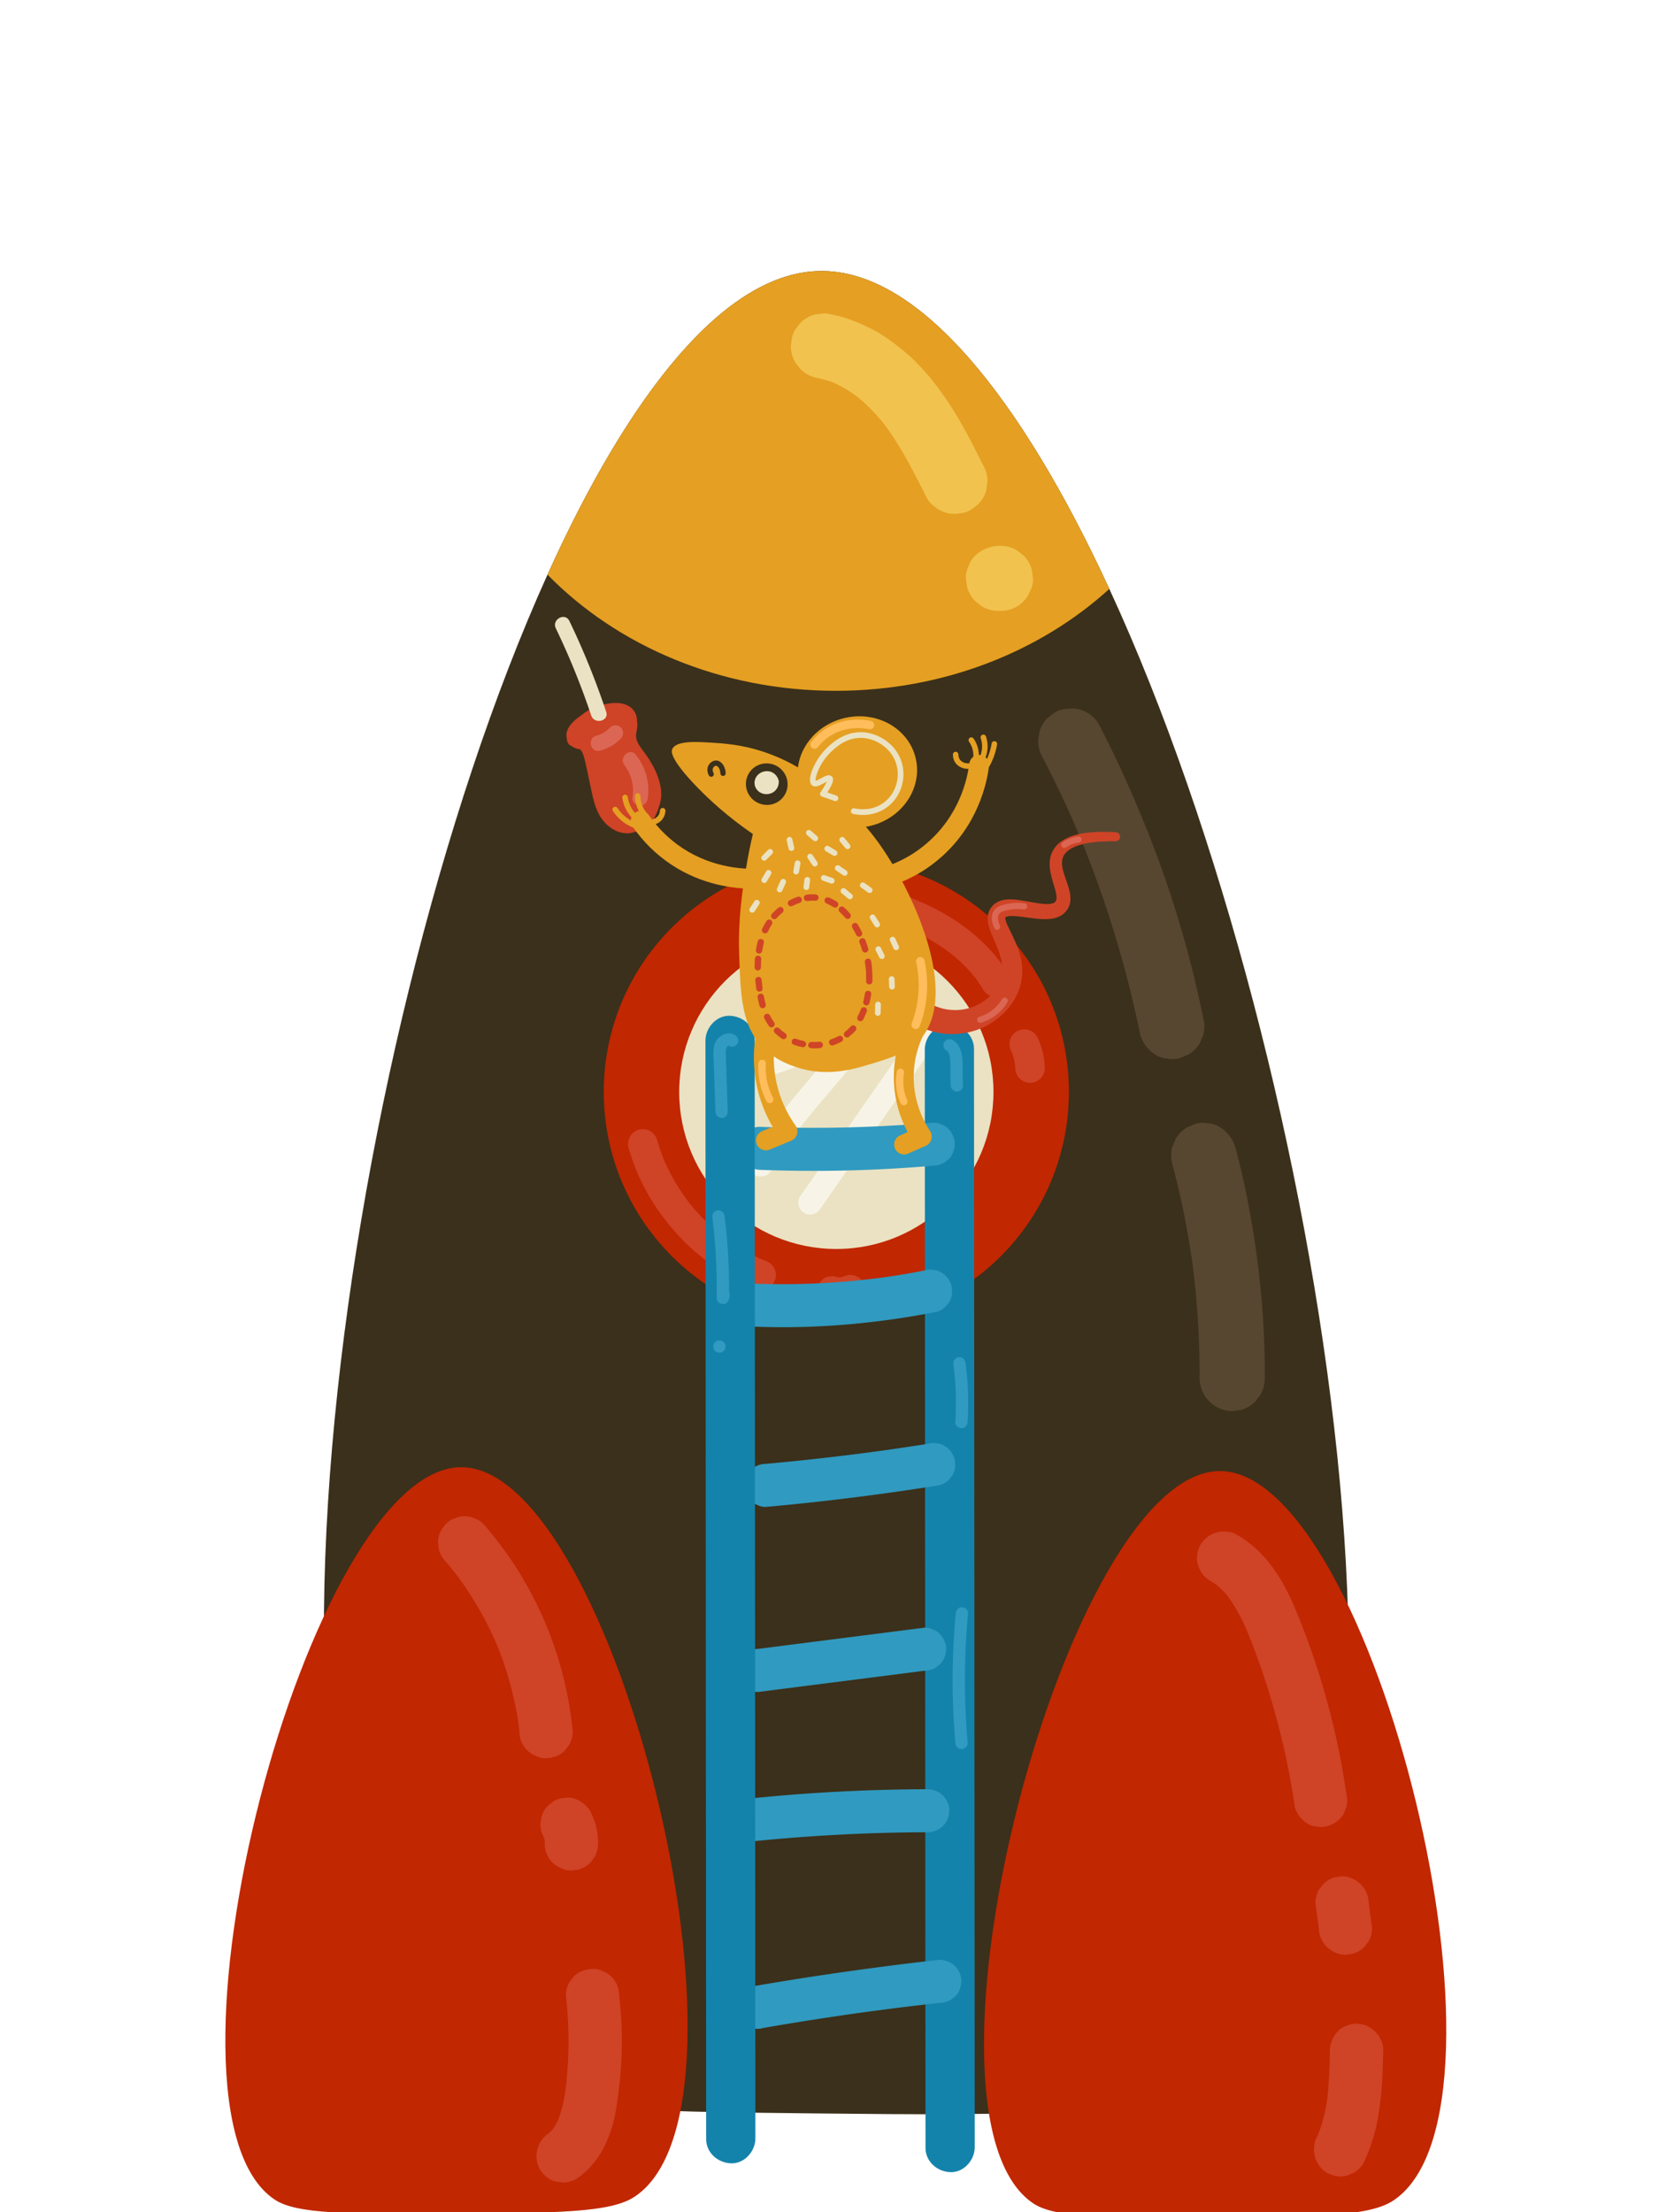 <?xml version="1.0" encoding="UTF-8"?><svg version="1.1" xmlns="http://www.w3.org/2000/svg" xmlns:xlink="http://www.w3.org/1999/xlink" viewBox="0 0 1200 1600" width="1200" height="1600" x="0px" y="0px">
              
              <!-- ITEM 0 -->
<g transform="translate(163.0 196.0) rotate(0.0 441.5 879.0) scale(1.187 1.186)">
<g transform="translate(-0.0 -0.0)">
<g clip-path="url(#clipPathId-collage-item-0)">
		<defs>
			<clipPath id="clipPathId-collage-item-0">
				<rect x="0.0" y="0.0" width="743.999" height="1482.835"/>
			</clipPath>
		</defs>

  <title>rocket</title>
  <g id="Слой_2-i0" data-name="Слой 2">
    <g id="Слой_1-2-i0" data-name="Слой 1">
      <g>
        <path d="M196.166,1219.5a367.274,367.274,0,0,0-11.239-42.3,3.692,3.692,0,0,0-4.442-2.522,3.779,3.779,0,0,0-2.5,2.431,12.925,12.925,0,0,0-5.227-6.043,9.4,9.4,0,0,0-4.7-1.5,9.574,9.574,0,0,0-5.04.225,16.054,16.054,0,0,0-3.255,1.463,9.667,9.667,0,0,0-3.167-.413,14.277,14.277,0,0,0-6.636,1.864,156.04,156.04,0,0,1-2.621-1.128l-1.856-1.434a9.4,9.4,0,0,0-4.7-1.5,6.364,6.364,0,0,0-3.36,0,9.4,9.4,0,0,0-4.7,1.5,16.555,16.555,0,0,0-3.015,2.481l-.492-.637a9.475,9.475,0,0,0-4.068-2.614,6.292,6.292,0,0,0-3.19-.862,9.574,9.574,0,0,0-5.04.225,14.5,14.5,0,0,0-4.894,2.667c-.143-.151-.275-.307-.43-.451l-2.558-1.977a9.409,9.409,0,0,0-4.7-1.5,6.368,6.368,0,0,0-3.361,0,9.409,9.409,0,0,0-4.7,1.5l-2.558,1.977c-.166.167-.323.338-.478.511a8.762,8.762,0,0,0-.871-.252,12.791,12.791,0,0,0-9.739,1.274,13.751,13.751,0,0,0-4.372,4.423c-.083.05-.17.087-.251.139l-.062.048q1.934-4.578,4.057-9.074a3.711,3.711,0,0,0-1.3-4.94,3.642,3.642,0,0,0-4.941,1.295c-1.025,2.161-2,4.339-2.965,6.526a3.675,3.675,0,0,0-3.872,2.6c-4.192,12.62-7.949,25.388-11.04,38.323a341.283,341.283,0,0,0-7.1,39.6,258.739,258.739,0,0,0-1.721,38.788,223.121,223.121,0,0,0,4.5,38.058A187.958,187.958,0,0,0,65.17,1364.8q.939,2.162,1.937,4.294c.98,2.1,4.183,2.3,5.672.731A76.4,76.4,0,0,0,86.055,1349.7c.375,17.9,4.137,35.624,8.533,52.928,2.445,9.626,4.977,19.238,7.672,28.8a282.485,282.485,0,0,0,9.178,27.832c2.056,5.168,4.306,10.265,6.854,15.21q.9,1.754,1.857,3.48c.956,1.733,2.123,3.547,4.254,3.75a3.632,3.632,0,0,0,5.725-.594c11.114-15.518,17.884-33.687,22.819-52,2.53-9.387,4.613-18.889,6.618-28.4q3.339-15.834,6.224-31.759,1.536-8.479,2.939-16.984a77.706,77.706,0,0,0,8.18,16.863,81.282,81.282,0,0,0,6.783,9.007,3.642,3.642,0,0,0,4.377.565c4.339-2.638,6.077-7.441,7.176-12.146q.772-2.005,1.345-4.09c.634-2.307,1.169-4.647,1.64-7,1.76-6.207,2.265-12.986,2.964-18.986a365.885,365.885,0,0,0,2.436-38.769A374.675,374.675,0,0,0,196.166,1219.5Z" fill="#e59f22"/>
        <path d="M152.54,1238.512a56.469,56.469,0,0,0-3.193-14.263c-2.023-5.08-4.881-9.838-9.248-13.244a29.1,29.1,0,0,0-4.314-2.8,22.026,22.026,0,0,0-7.376-3.393,27.178,27.178,0,0,0-10.477-.339,27.792,27.792,0,0,0-16.256,8.924c-9.521,10.489-12.049,25.722-9.47,39.312,1.473,7.767,5.245,14.824,8.353,22.028a234.69,234.69,0,0,1,12.67,39.821q1.3,5.852,2.3,11.764a5.114,5.114,0,0,0,3.137,3.511,5.478,5.478,0,0,0,4.821-.273c8.032-4.044,12.634-12.06,15.967-20.048,1.689-4.048,3.095-8.217,4.481-12.375,1.557-4.668,3-9.374,4.271-14.13a139.638,139.638,0,0,0,4.866-29.958A90.257,90.257,0,0,0,152.54,1238.512Z" fill="#c12700"/>
        <path d="M674.738,1219.5a367.07,367.07,0,0,0-11.239-42.3,3.692,3.692,0,0,0-4.442-2.522,3.779,3.779,0,0,0-2.5,2.431,12.936,12.936,0,0,0-5.227-6.043,9.4,9.4,0,0,0-4.7-1.5,9.574,9.574,0,0,0-5.04.225,16.054,16.054,0,0,0-3.255,1.463,9.66,9.66,0,0,0-3.167-.413,14.277,14.277,0,0,0-6.636,1.864,156.04,156.04,0,0,1-2.621-1.128l-1.856-1.434a9.4,9.4,0,0,0-4.7-1.5,6.364,6.364,0,0,0-3.36,0,9.4,9.4,0,0,0-4.7,1.5,16.555,16.555,0,0,0-3.015,2.481l-.492-.637a9.475,9.475,0,0,0-4.068-2.614,6.291,6.291,0,0,0-3.189-.862,9.577,9.577,0,0,0-5.041.225,14.5,14.5,0,0,0-4.894,2.667c-.143-.151-.275-.307-.43-.451l-2.558-1.977a9.409,9.409,0,0,0-4.7-1.5,6.364,6.364,0,0,0-3.36,0,9.413,9.413,0,0,0-4.7,1.5l-2.558,1.977c-.165.167-.323.338-.477.511a8.859,8.859,0,0,0-.872-.252,12.791,12.791,0,0,0-9.739,1.274,13.751,13.751,0,0,0-4.372,4.423c-.083.05-.17.087-.251.139l-.062.048q1.933-4.578,4.057-9.074a3.711,3.711,0,0,0-1.3-4.94,3.642,3.642,0,0,0-4.941,1.295c-1.024,2.161-2,4.339-2.965,6.526a3.675,3.675,0,0,0-3.872,2.6c-4.192,12.62-7.949,25.388-11.04,38.323a341.283,341.283,0,0,0-7.1,39.6,258.739,258.739,0,0,0-1.721,38.788,223.221,223.221,0,0,0,4.5,38.058,188.1,188.1,0,0,0,11.592,36.53q.939,2.162,1.937,4.294c.98,2.1,4.184,2.3,5.672.731a76.4,76.4,0,0,0,13.276-20.118c.375,17.9,4.137,35.624,8.533,52.928,2.445,9.626,4.977,19.238,7.672,28.8a282.485,282.485,0,0,0,9.178,27.832c2.056,5.168,4.306,10.265,6.855,15.21q.9,1.754,1.856,3.48c.956,1.733,2.123,3.547,4.255,3.75a3.631,3.631,0,0,0,5.724-.594c11.114-15.518,17.885-33.687,22.819-52,2.53-9.387,4.613-18.889,6.618-28.4q3.339-15.834,6.224-31.759,1.536-8.479,2.94-16.984a77.656,77.656,0,0,0,8.179,16.863,81.167,81.167,0,0,0,6.784,9.007,3.641,3.641,0,0,0,4.376.565c4.339-2.638,6.078-7.441,7.176-12.146q.773-2.005,1.345-4.09c.635-2.307,1.169-4.647,1.64-7,1.76-6.207,2.266-12.986,2.964-18.986a365.885,365.885,0,0,0,2.436-38.769A374.675,374.675,0,0,0,674.738,1219.5Z" fill="#e59f22"/>
        <path d="M631.113,1238.512a56.514,56.514,0,0,0-3.194-14.263c-2.023-5.08-4.881-9.838-9.248-13.244a29.046,29.046,0,0,0-4.314-2.8,22.017,22.017,0,0,0-7.376-3.393,27.178,27.178,0,0,0-10.477-.339,27.787,27.787,0,0,0-16.255,8.924c-9.522,10.489-12.049,25.722-9.471,39.312,1.474,7.767,5.245,14.824,8.353,22.028a234.783,234.783,0,0,1,12.671,39.821q1.3,5.852,2.3,11.764a5.11,5.11,0,0,0,3.136,3.511,5.478,5.478,0,0,0,4.821-.273c8.033-4.044,12.635-12.06,15.967-20.048,1.689-4.048,3.095-8.217,4.481-12.375,1.557-4.668,3-9.374,4.271-14.13a139.638,139.638,0,0,0,4.866-29.958A90.372,90.372,0,0,0,631.113,1238.512Z" fill="#c12700"/>
        <path d="M607.718,1098.907c-43.523,26.781-127.247,25.907-245.155,24.679-114.889-1.192-181.069-1.885-219.435-24.679C-5.3,1010.727,65.58,474.7,196.308,185.176,246,75.126,304.335.7,362.563.005c60.446-.715,122.675,78.01,176.115,193.867C672.938,484.926,751.764,1010.279,607.718,1098.907Z" fill="#3b301b"/>
        <path d="M249.418,1174.341c-14.823,9.833-47.6,9.984-113.148,10.286-61.926.285-92.89.428-106.29-8.572C-51.984,1121.007,50.161,728.8,143.985,729.482,237.178,730.158,333.525,1118.549,249.418,1174.341Z" fill="#c12700"/>
        <path d="M711.724,1176.688c-14.824,9.833-47.6,9.985-113.148,10.287-61.927.285-92.89.428-106.29-8.572-81.964-55.048,20.181-447.254,114.005-446.573C699.484,732.506,795.831,1120.9,711.724,1176.688Z" fill="#c12700"/>
        <path d="M538.678,193.872C496.614,232.18,437.49,256.015,372,256.015c-70.319,0-133.3-27.482-175.688-70.839C246,75.126,304.335.7,362.563.005,423.009-.71,485.238,78.015,538.678,193.872Z" fill="#e59f22"/>
        <circle cx="372.321" cy="500.597" r="141.72" fill="#c12700"/>
        <circle cx="372.321" cy="500.643" r="95.754" fill="#eae2c2"/>
        <path d="M401.48,454.663a6.861,6.861,0,0,0-1.987-4.147,7.425,7.425,0,0,0-8.752-1.13,305.355,305.355,0,0,1-34.414,17.276q-2.812,1.173-5.646,2.293,2.42-3.2,4.867-6.37,11.922-15.394,24.467-30.292a7.728,7.728,0,0,0,2.115-5.107,7.353,7.353,0,0,0-2.115-5.107,7.267,7.267,0,0,0-5.107-2.115,7.108,7.108,0,0,0-5.108,2.115q-18.557,22.031-35.778,45.144-4.689,6.285-9.273,12.648-.363.864-.728,1.726l-.258,1.92a7.327,7.327,0,0,0,9.143,6.964,314.594,314.594,0,0,0,36.837-14.023c-4.9,5.929-9.922,11.763-14.9,17.628-8.217,9.678-16.33,19.477-23.669,29.845a189.354,189.354,0,0,0-11.062,17.47,7.546,7.546,0,0,0-.728,5.565,7.369,7.369,0,0,0,3.319,4.316c3.4,1.8,7.924.937,9.882-2.591a209.912,209.912,0,0,1,17.045-25.566c6.3-8.115,12.962-15.938,19.623-23.756,7.161-8.406,14.268-16.848,21-25.607,3.62-4.713,7.1-9.531,10.374-14.494A6.85,6.85,0,0,0,401.48,454.663Z" fill="#f7f4e7"/>
        <path d="M436.507,461.042a7.369,7.369,0,0,0-3.319-4.316,7.288,7.288,0,0,0-5.566-.728,8.1,8.1,0,0,0-4.316,3.319L394.751,500.36,366.2,541.4l-16.081,23.115a7.224,7.224,0,0,0,8.156,10.61,8.109,8.109,0,0,0,4.317-3.319q14.277-20.521,28.555-41.044T419.7,489.722l16.082-23.115A7.315,7.315,0,0,0,436.507,461.042Z" fill="#f7f4e7"/>
        <path d="M477.344,429.1c-7.13-12.081-17.087-21.993-28.384-30.186-11.546-8.372-24.654-14.384-38.026-19.208-7.56-2.727-15.268-5.021-23.024-7.117a9.369,9.369,0,0,0-6.957.91,9.027,9.027,0,0,0-3.239,12.352,9.383,9.383,0,0,0,5.4,4.149,258.429,258.429,0,0,1,31.319,10.334,131.063,131.063,0,0,1,27.305,15.592,94.511,94.511,0,0,1,15.181,15.046,80.592,80.592,0,0,1,4.838,7.242,9.361,9.361,0,0,0,5.4,4.149,9.23,9.23,0,0,0,6.957-.91,9.112,9.112,0,0,0,4.149-5.4A9.4,9.4,0,0,0,477.344,429.1Z" fill="#cf4327"/>
        <path d="M498.067,476.156a48.424,48.424,0,0,0-3.416-9.259,9.089,9.089,0,0,0-5.4-4.149,9.23,9.23,0,0,0-6.957.91,9.119,9.119,0,0,0-4.149,5.4q-.161,1.2-.322,2.4a8.982,8.982,0,0,0,1.233,4.556c.019.042.036.084.056.125a37.261,37.261,0,0,1,2.043,7.436c.078.816.139,1.632.164,2.452a9.433,9.433,0,0,0,2.644,6.384,9.028,9.028,0,0,0,15.412-6.384A49,49,0,0,0,498.067,476.156Z" fill="#cf4327"/>
        <path d="M334.269,607.7l-1.412-1.827a9.015,9.015,0,0,0-3.984-2.322c-.282-.113-.562-.231-.843-.346a120.579,120.579,0,0,1-24.785-14.488,126.4,126.4,0,0,1-20.979-20.984,123.77,123.77,0,0,1-14.793-25.256,118.343,118.343,0,0,1-4.345-12.527,9.378,9.378,0,0,0-4.149-5.4,9.029,9.029,0,0,0-12.353,3.239,9.354,9.354,0,0,0-.91,6.957,127.929,127.929,0,0,0,20.18,41.08,139.21,139.21,0,0,0,15.69,17.973,137.334,137.334,0,0,0,18.768,14.935,129.771,129.771,0,0,0,23.719,12.224c2.035.813,5.149.148,6.957-.91a9.027,9.027,0,0,0,3.239-12.352Z" fill="#cf4327"/>
        <path d="M389.709,620.017a6.73,6.73,0,0,0-1.071-3.357,9.112,9.112,0,0,0-5.4-4.149l-2.4-.322a8.964,8.964,0,0,0-3.866.888,17.4,17.4,0,0,1-1.93.522,17.7,17.7,0,0,1-2.073,0c-.36-.075-.719-.159-1.075-.257a6.838,6.838,0,0,0-3.6-.161,6.726,6.726,0,0,0-3.357,1.071,10.107,10.107,0,0,0-4.149,5.4,9.144,9.144,0,0,0,.91,6.957,9.425,9.425,0,0,0,5.4,4.149,31.954,31.954,0,0,0,5.148.847,16.942,16.942,0,0,0,3.1.037,31.828,31.828,0,0,0,5.162-.773,30.81,30.81,0,0,0,4.895-1.856,8.695,8.695,0,0,0,4.31-8.995Z" fill="#cf4327"/>
        <path d="M683.068,928.346q-2.457-17.028-6.171-33.841-3.716-16.8-8.677-33.287-4.956-16.474-11.132-32.548c-3.977-10.347-8.093-20.814-13.776-30.367a96.656,96.656,0,0,0-10.483-14.358,67.256,67.256,0,0,0-13.343-11.42c-.955-.634-1.935-1.227-2.933-1.788a12.093,12.093,0,0,0-6.042-1.928,16.694,16.694,0,0,0-16.192,7.758c-1.993,3.771-2.992,8.34-1.639,12.522a16.748,16.748,0,0,0,7.469,9.712,46.828,46.828,0,0,1,4,2.527,56.4,56.4,0,0,1,6.861,6.97,108.826,108.826,0,0,1,11.539,20.946c5.316,12.843,9.9,26.018,13.94,39.31q6.543,21.511,10.969,43.591,2.477,12.359,4.274,24.841A18.19,18.19,0,0,0,659.2,946.7a12.1,12.1,0,0,0,6.042,1.928,12.309,12.309,0,0,0,6.48-.29c3.932-1.273,7.726-3.709,9.712-7.468l1.638-3.882A16.365,16.365,0,0,0,683.068,928.346Z" fill="#cf4327"/>
        <path d="M696.768,995.2a16.7,16.7,0,0,0-16.251-16.251l-4.32.581a16.237,16.237,0,0,0-7.171,4.179L666.485,987a16.187,16.187,0,0,0-2.219,8.2q1.016,7.7,2.03,15.388a16.7,16.7,0,0,0,16.251,16.251l4.32-.581a16.237,16.237,0,0,0,7.171-4.179l2.541-3.289a16.176,16.176,0,0,0,2.218-8.2Q697.783,1002.892,696.768,995.2Z" fill="#cf4327"/>
        <path d="M704.181,1078.814a16.7,16.7,0,0,0-14.851-9.989c-4.2.188-8.562,1.568-11.491,4.759a17.167,17.167,0,0,0-4.76,11.491c-.206,10.007-.463,20.034-1.649,29.979a100.64,100.64,0,0,1-5.531,21.45c-.158.346-.3.7-.467,1.04a12.1,12.1,0,0,0-1.928,6.042,16.7,16.7,0,0,0,7.758,16.192c3.772,1.992,8.341,2.991,12.522,1.638l3.882-1.638a16.327,16.327,0,0,0,5.83-5.83,106.532,106.532,0,0,0,8.691-26.659,210.592,210.592,0,0,0,3-28.344c.2-4.621.3-9.245.4-13.87A12.249,12.249,0,0,0,704.181,1078.814Z" fill="#cf4327"/>
        <path d="M200.2,838.027a229.17,229.17,0,0,0-23.591-48.335,237.981,237.981,0,0,0-19.27-25.557,12.188,12.188,0,0,0-5.23-3.36,14.7,14.7,0,0,0-12.523,0,12.179,12.179,0,0,0-5.229,3.36c-2.843,3.1-4.954,7.163-4.76,11.491q.29,2.16.58,4.32a16.233,16.233,0,0,0,4.18,7.171c1.987,2.3,3.909,4.662,5.794,7.05A209.764,209.764,0,0,1,161.1,828.218c1.445,2.948,2.8,5.938,4.11,8.949a210.463,210.463,0,0,1,11.842,39.426q.945,4.846,1.653,9.735c.18,1.455.35,2.911.5,4.37a15.688,15.688,0,0,0,9.99,14.851,12.245,12.245,0,0,0,6.261,1.4c4.2-.189,8.561-1.569,11.491-4.76l2.541-3.289a16.176,16.176,0,0,0,2.218-8.2A225.96,225.96,0,0,0,200.2,838.027Z" fill="#cf4327"/>
        <path d="M227.052,955.984a59.141,59.141,0,0,0-1.044-7.277,23.89,23.89,0,0,0-.9-3.078,59.034,59.034,0,0,0-2.844-6.621,18.178,18.178,0,0,0-9.712-7.468,12.309,12.309,0,0,0-6.48-.291,12.1,12.1,0,0,0-6.042,1.929l-3.289,2.541a16.237,16.237,0,0,0-4.179,7.171q-.291,2.16-.581,4.32a16.164,16.164,0,0,0,2.07,7.925q.334,1.038.576,2.1c.026.65.031,1.3.006,1.953a15.686,15.686,0,0,0,9.989,14.851,12.239,12.239,0,0,0,6.261,1.4l4.32-.581a16.231,16.231,0,0,0,7.171-4.179l2.541-3.289a16.177,16.177,0,0,0,2.219-8.2A24.5,24.5,0,0,0,227.052,955.984Z" fill="#cf4327"/>
        <path d="M240.008,1051.663a15.688,15.688,0,0,0-9.99-14.851,12.239,12.239,0,0,0-6.261-1.4c-4.2.188-8.562,1.569-11.491,4.76l-2.541,3.289a16.171,16.171,0,0,0-2.219,8.2,244.077,244.077,0,0,1,.859,46.881q-.428,5.454-1.106,10.884a85.645,85.645,0,0,1-4.351,17.84,43.168,43.168,0,0,1-3.3,5.787,32.866,32.866,0,0,1-2.681,2.715,16.776,16.776,0,0,0-5.278,21.892c2.237,3.47,5.568,6.525,9.711,7.469l4.321.58a16.177,16.177,0,0,0,8.2-2.219,47.549,47.549,0,0,0,9.407-8.267,58.248,58.248,0,0,0,6.964-10.082,79.9,79.9,0,0,0,7.172-20.367c.6-2.879,1.065-5.783,1.459-8.7.694-5.13,1.356-10.257,1.806-15.416q1-11.475.912-23.011A244.552,244.552,0,0,0,240.008,1051.663Z" fill="#cf4327"/>
        <path d="M461.72,118.3c-7.465-14.89-14.98-29.874-24.776-43.4A150.69,150.69,0,0,0,418.751,53.47a148.108,148.108,0,0,0-12.2-10.064,88.575,88.575,0,0,0-9.238-6.175,109.622,109.622,0,0,0-15.594-7.218,68.087,68.087,0,0,0-12-3.406,15.045,15.045,0,0,0-7.92-.355,14.781,14.781,0,0,0-7.385,2.357,15.009,15.009,0,0,0-5.572,5.115,14.953,14.953,0,0,0-3.555,6.755q-.356,2.64-.71,5.28a19.768,19.768,0,0,0,2.712,10.025L350.4,59.8a19.848,19.848,0,0,0,8.764,5.108,68.567,68.567,0,0,1,11.785,3.336,84.466,84.466,0,0,1,13.866,8.208A112.467,112.467,0,0,1,401.2,93.02c8.069,10.8,14.646,22.614,20.795,34.589,1.832,3.568,3.631,7.155,5.429,10.741a15.013,15.013,0,0,0,5.116,5.573,17.832,17.832,0,0,0,14.674,3.909,14.778,14.778,0,0,0,7.385-2.357l4.02-3.1a19.857,19.857,0,0,0,5.108-8.765q.354-2.64.709-5.28A19.768,19.768,0,0,0,461.72,118.3Z" fill="#f1c24e"/>
        <path d="M492.147,187.44q-.355-2.64-.71-5.28a19.844,19.844,0,0,0-5.108-8.764l-4.02-3.106a19.772,19.772,0,0,0-10.024-2.712h-1.143A22.1,22.1,0,0,0,457.1,173.4a14.9,14.9,0,0,0-4.107,6.392,14.965,14.965,0,0,0-1.71,7.652q.354,2.64.709,5.281a19.854,19.854,0,0,0,5.108,8.764l4.02,3.106a19.777,19.777,0,0,0,10.025,2.711h1.143a19.175,19.175,0,0,0,18.151-12.209A14.957,14.957,0,0,0,492.147,187.44Z" fill="#f1c24e"/>
        <path d="M595.871,455.46q-3.6-17.721-8.158-35.229-4.58-17.58-10.113-34.893-5.507-17.224-11.94-34.134c-4.877-12.817-10.145-25.494-15.708-38.028q-7.333-16.53-15.562-32.642-1.023-2-2.06-4a19.134,19.134,0,0,0-19.791-9.482,14.777,14.777,0,0,0-7.384,2.357l-4.02,3.1a19.848,19.848,0,0,0-5.108,8.765q-.355,2.64-.71,5.28a19.788,19.788,0,0,0,2.712,10.025q9.52,18.344,17.893,37.252,1.782,4.027,3.506,8.081,9.51,22.782,17.333,46.219,8.166,24.509,14.416,49.6,3.5,14.071,6.389,28.285a22.213,22.213,0,0,0,9.128,11.87,14.774,14.774,0,0,0,7.384,2.357,15.044,15.044,0,0,0,7.92-.354l4.745-2a19.958,19.958,0,0,0,7.126-7.125q1-2.373,2-4.745A20,20,0,0,0,595.871,455.46Z" fill="#574730"/>
        <path d="M630.945,621.74a568.213,568.213,0,0,0-8.637-58.112q-3.03-14.892-6.936-29.585a22.221,22.221,0,0,0-9.128-11.871,14.788,14.788,0,0,0-7.385-2.357,15.045,15.045,0,0,0-7.92.355l-4.744,2a19.961,19.961,0,0,0-7.126,7.126l-2,4.745a20,20,0,0,0,0,10.56q6.5,24.479,10.585,49.513c.626,3.848,1.2,7.705,1.737,11.566a517.124,517.124,0,0,1,4.117,53.708q.193,8.033.134,16.068A20.415,20.415,0,0,0,613.5,695.32l5.28-.709a19.857,19.857,0,0,0,8.765-5.108l3.105-4.02a19.768,19.768,0,0,0,2.712-10.025A516.347,516.347,0,0,0,630.945,621.74Z" fill="#574730"/>
      </g>
    </g>
  </g>

</g>
</g>
</g>

<!-- ITEM 1 -->
<g transform="translate(377.0 460.0) rotate(301.41 56.5 67.5) scale(1.117 1.115)">
<g transform="translate(-0.0 -0.0)">
<g clip-path="url(#clipPathId-collage-item-1)">
		<defs>
			<clipPath id="clipPathId-collage-item-1">
				<rect x="0.0" y="0.0" width="101.166" height="121.043"/>
			</clipPath>
		</defs>

  <title>screwdriver</title>
  <g id="Слой_2-i1" data-name="Слой 2">
    <g id="Слой_1-2-i1" data-name="Слой 1">
      <g>
        <path d="M62.337,51.542A31.939,31.939,0,0,0,52.164,45.8c-5.478-2.513-13.105-4.785-17.611-.139-.047.049-.088.1-.134.148a4.882,4.882,0,0,0-2.446,5.145,10.932,10.932,0,0,0,1.1,5.687c-.72,2.686-3.23,5.111-5.127,6.988-3.667,3.629-7.465,7.135-11.2,10.7C10.965,79.851,4.569,85.4,1.613,93.05c-2.628,6.8-2.34,15.351,3.08,20.77a15.493,15.493,0,0,0,2.054,1.7,4.193,4.193,0,0,0,1.2,1.486,17.36,17.36,0,0,0,14.313,3.71,20.143,20.143,0,0,0,5.378-.987c12.223-1.837,20.676-14.865,25.179-26.016C54.1,90.553,55.3,87,57.676,84.479c2.6-2.757,6.722-2.847,9.564-5.316.17-.148.307-.307.462-.46a10.824,10.824,0,0,0,5.618-8.622C73.84,62.7,67.632,55.86,62.337,51.542Z" fill="#cf4327"/>
        <path d="M91.714,2.314a482.207,482.207,0,0,1-36.191,49.02c-4.119,4.894,2.92,12,7.07,7.071A502.411,502.411,0,0,0,100.348,7.361C103.849,1.938,95.2-3.081,91.714,2.314Z" fill="#eae2c2"/>
        <path d="M55.355,65.893a18.54,18.54,0,0,1-9.268-4.827c-4.632-4.472-11.712,2.591-7.071,7.071a28.243,28.243,0,0,0,13.68,7.4,5.117,5.117,0,0,0,6.151-3.492A5.051,5.051,0,0,0,55.355,65.893Z" fill="#db6653"/>
        <path d="M39.2,86.651a27.057,27.057,0,0,1-15.26,15.337c-2.507,1.059-3,4.713-1.793,6.841,1.475,2.593,4.367,2.839,6.841,1.794A36.6,36.6,0,0,0,48.841,89.309C51.092,83.271,41.43,80.664,39.2,86.651Z" fill="#db6653"/>
      </g>
    </g>
  </g>

</g>
</g>
</g>

<!-- ITEM 2 -->
<g transform="translate(804.0 734.0) rotate(14.713 -196.5 419.0) scale(-0.89 0.889)">
<g transform="translate(-0.0 -0.0)">
<g clip-path="url(#clipPathId-collage-item-2)">
		<defs>
			<clipPath id="clipPathId-collage-item-2">
				<rect x="0.0" y="0.0" width="441.327" height="942.21"/>
			</clipPath>
		</defs>

  <title>Staircase</title>
  <g id="Слой_2-i2" data-name="Слой 2">
    <g id="Слой_1-2-i2" data-name="Слой 1">
      <g>
        <path d="M252.5.548c-10.469-2.384-21.756,3.143-24.6,13.969q-22.156,84.248-44.312,168.494L139.268,351.505,94.955,520,50.423,689.328,6.11,857.822Q3.37,868.249.627,878.675c-2.658,10.106,3.354,22.185,13.968,24.6,10.469,2.384,21.756-3.143,24.6-13.969L83.51,720.815l44.313-168.494,44.313-168.495Q194.4,299.163,216.668,214.5L260.98,46l5.484-20.853C269.122,15.045,263.11,2.966,252.5.548Z" fill="#1483ab"/>
        <path d="M390.37,128.091c-2.4-3.726-6-7.048-10.459-8.042q-26.755-5.967-53.2-13.214t-52.5-15.774q-14.692-4.8-29.249-10.01a13.257,13.257,0,0,0-6.978-.312,13.03,13.03,0,0,0-6.507,2.077c-3.63,2.124-7.092,6.286-8.042,10.458-1.021,4.48-.8,9.508,1.764,13.485l2.736,3.542a17.483,17.483,0,0,0,7.722,4.5q25.815,9.225,52.053,17.2t52.823,14.662q14.991,3.773,30.08,7.134a18.49,18.49,0,0,0,13.485-1.764c3.63-2.124,7.092-6.286,8.042-10.458C393.154,137.1,392.934,132.067,390.37,128.091Z" fill="#309ac0"/>
        <path d="M368.969,254.081c-2.389-3.706-6.006-7.093-10.458-8.043a620.239,620.239,0,0,1-87.975-25.675q-10.781-4.034-21.4-8.474-14.31-6.1-28.308-12.894a13.03,13.03,0,0,0-6.507-2.077,13.247,13.247,0,0,0-6.978.313,17.845,17.845,0,0,0-10.459,8.042c-2.146,4.062-3.221,8.982-1.764,13.485,1.343,4.148,3.979,8.482,8.042,10.458,18.87,9.176,38.206,17.455,57.855,24.815q27.579,10.332,56.057,18.011,15.961,4.3,32.135,7.746a18.57,18.57,0,0,0,13.485-1.764c3.63-2.124,7.092-6.287,8.042-10.459C371.754,263.086,371.533,258.057,368.969,254.081Z" fill="#309ac0"/>
        <path d="M316.546,392.168l-2.737-3.542a17.486,17.486,0,0,0-7.722-4.5q-38.769-14-76.942-29.578-9.618-3.927-19.193-7.96-13.724-5.808-27.363-11.813a13.03,13.03,0,0,0-6.507-2.077,13.258,13.258,0,0,0-6.978.313,17.846,17.846,0,0,0-10.458,8.042c-2.146,4.062-3.222,8.982-1.765,13.485q.882,2.089,1.765,4.18A17.584,17.584,0,0,0,164.923,365q26.514,11.685,53.337,22.655,24.831,10.163,49.926,19.656,14.259,5.393,28.6,10.568a13.261,13.261,0,0,0,6.979.312,13.022,13.022,0,0,0,6.506-2.076c3.631-2.125,7.092-6.287,8.043-10.459C319.33,401.173,319.109,396.145,316.546,392.168Z" fill="#309ac0"/>
        <path d="M284.248,539.314l-2.736-3.542a17.492,17.492,0,0,0-7.722-4.5l-49.264-19.911-49.262-19.91L147.51,480.234a13.251,13.251,0,0,0-6.979-.313A13.026,13.026,0,0,0,134.025,482c-3.63,2.124-7.092,6.287-8.042,10.459-1.021,4.479-.8,9.508,1.764,13.484l2.736,3.542a17.494,17.494,0,0,0,7.722,4.5l49.263,19.91,49.264,19.91,27.753,11.218a13.257,13.257,0,0,0,6.978.312,13.028,13.028,0,0,0,6.507-2.076c3.63-2.125,7.092-6.287,8.042-10.459C287.032,548.319,286.812,543.291,284.248,539.314Z" fill="#309ac0"/>
        <path d="M258.058,658.079l-2.736-3.542a17.477,17.477,0,0,0-7.722-4.5q-26.034-9.734-52.425-18.471-26.5-8.769-53.328-16.515-15.042-4.343-30.176-8.361a18.191,18.191,0,0,0-13.484,1.765c-3.63,2.124-7.092,6.286-8.042,10.458-1.021,4.48-.8,9.508,1.763,13.485a18.131,18.131,0,0,0,10.459,8.042q26.862,7.135,53.44,15.289,26.685,8.192,53.043,17.406,14.78,5.166,29.446,10.652a13.256,13.256,0,0,0,6.978.312,13.023,13.023,0,0,0,6.506-2.077c3.63-2.124,7.092-6.286,8.042-10.458C260.843,667.084,260.622,662.056,258.058,658.079Z" fill="#309ac0"/>
        <path d="M217.482,808.867c-1.324-4.088-3.973-8.594-8.043-10.459q-26.66-12.21-53.609-23.776-28.806-12.361-57.9-24.051Q82.51,744.4,67,738.429a13.247,13.247,0,0,0-6.978-.313,13.023,13.023,0,0,0-6.506,2.077c-3.631,2.124-7.093,6.286-8.043,10.458-1.02,4.48-.8,9.509,1.764,13.485l2.737,3.542a17.472,17.472,0,0,0,7.722,4.5q27.821,10.713,55.373,22.106,6.966,2.88,13.913,5.812,25.173,10.653,50.105,21.866,7.353,3.309,14.685,6.668a13.023,13.023,0,0,0,6.506,2.077,13.267,13.267,0,0,0,6.978-.313,17.849,17.849,0,0,0,10.459-8.042C217.863,818.29,218.939,813.37,217.482,808.867Z" fill="#309ac0"/>
        <path d="M426.732,38.933c-10.469-2.385-21.756,3.142-24.6,13.969Q379.972,137.148,357.817,221.4L313.5,389.89,269.191,558.384,224.659,727.712,180.346,896.206q-2.74,10.428-5.484,20.854c-2.657,10.106,3.354,22.184,13.969,24.6,10.469,2.384,21.756-3.143,24.6-13.969L257.746,759.2l44.313-168.494,44.313-168.494q22.264-84.665,44.531-169.329L435.216,84.388,440.7,63.535C443.358,53.429,437.346,41.35,426.732,38.933Z" fill="#1483ab"/>
        <path d="M431.934,60.7c-2.034-5.272-7.7-9.548-13.539-7.6-2.476.827-4.354,3.486-3.492,6.151.8,2.465,3.494,4.379,6.151,3.492.086-.028.182-.053.278-.079.06.034.118.068.178.1a7.293,7.293,0,0,0,.659.621c.07.1.148.214.161.237s.108.228.177.352c.022.066.044.132.063.2.023.083.109.6.153.8,0,.072.007.132.007.147,0,.23.009.46.006.69s-.019.461-.027.692c0,.022-.011.152-.019.269s-.03.227-.034.25c-.059.308-.116.615-.183.922-.117.539-.254,1.073-.4,1.605-.551,2.039-1.195,4.055-1.8,6.077l-7.5,24.97-4.287,14.269a5.05,5.05,0,0,0,3.492,6.15,5.1,5.1,0,0,0,6.151-3.492l8.431-28.061q2.073-6.9,4.144-13.793C432.123,70.938,433.807,65.56,431.934,60.7Z" fill="#309ac0"/>
        <path d="M395.531,194.4c-2.89-.658-5.106.886-6.15,3.493a469.461,469.461,0,0,0-16.523,48.834c-.837,3.011-1.632,6.033-2.408,9.06-.075.107-.162.2-.23.314a10.347,10.347,0,0,0-1.1,7.61c1.051,4.842,8.5,4.69,9.643,0a469.309,469.309,0,0,1,14.968-49.334q2.537-6.954,5.293-13.826C400,198.118,397.962,194.955,395.531,194.4Z" fill="#309ac0"/>
        <path d="M366.594,296.322a5,5,0,1,0,5,5A5.057,5.057,0,0,0,366.594,296.322Z" fill="#309ac0"/>
        <path d="M252.659,15.406a5.082,5.082,0,0,0-6.15-3.492c-6.5,1.922-9.92,7.756-11.9,13.839-.948,2.912-1.591,5.917-2.392,8.871q-1.477,5.452-3.239,10.82a5.04,5.04,0,0,0,3.492,6.151,5.113,5.113,0,0,0,6.15-3.492c1.984-6.064,3.431-12.251,5.222-18.365q.5-1.711,1.144-3.373c.123-.247.231-.5.355-.748.272-.545.566-1.079.891-1.6.142-.227.3-.444.443-.669l.01-.01c.348-.369.7-.723,1.063-1.078.183-.112.359-.242.545-.349.094-.055.192-.105.289-.155.254-.087.56-.2.584-.2A5.071,5.071,0,0,0,252.659,15.406Z" fill="#309ac0"/>
        <path d="M175.767,260.149c-2.905-.661-5.088.892-6.15,3.492a247.393,247.393,0,0,0-13.549,44.983c-.005.025-.014.047-.019.071-.048.24-.1.481-.147.721-.5,2.559.726,5.52,3.493,6.151,2.493.567,5.592-.752,6.151-3.493A247.314,247.314,0,0,1,179.259,266.3C180.252,263.872,178.185,260.7,175.767,260.149Z" fill="#309ac0"/>
        <path d="M122.213,456.383c-2.409-.548-5.7.733-6.15,3.493a580.958,580.958,0,0,1-18.98,79.84q-3.506,11.163-7.46,22.176a5.029,5.029,0,0,0,3.492,6.151,5.129,5.129,0,0,0,6.151-3.492,581.092,581.092,0,0,0,22.189-79.009q2.358-11.46,4.251-23.008C126.128,459.963,125.037,457.026,122.213,456.383Z" fill="#309ac0"/>
      </g>
    </g>
  </g>

</g>
</g>
</g>

<!-- ITEM 3 -->
<g transform="translate(443.0 518.0) rotate(0.0 183.5 158.5) scale(0.86 0.862)">
<g transform="translate(-0.0 -0.0)">
<g clip-path="url(#clipPathId-collage-item-3)">
		<defs>
			<clipPath id="clipPathId-collage-item-3">
				<rect x="0.0" y="0.0" width="426.939" height="367.734"/>
			</clipPath>
		</defs>

<g>
	<path style="fill:#E59F22;" d="M118.938,144.803c-17.266,0-43.755-3.383-69.165-20.102c-12.829-8.442-23.885-19.237-32.858-32.085   c-2.644-3.786-1.719-8.999,2.068-11.643c3.785-2.642,8.998-1.719,11.643,2.067c7.754,11.103,17.289,20.419,28.34,27.691   c25.868,17.022,53.2,18.032,67.189,17.118c4.619-0.298,8.587,3.191,8.887,7.799c0.301,4.608-3.19,8.588-7.799,8.888   C124.808,144.695,122.019,144.803,118.938,144.803z"/>
	<path style="fill:#E59F22;" d="M195.533,148.477c-2.551,0-4.783-0.083-6.645-0.196c-4.609-0.281-8.118-4.244-7.837-8.854   c0.281-4.609,4.251-8.114,8.854-7.837c12.616,0.767,45.08-0.083,73.967-24.526c28.217-23.876,34.743-54.958,36.239-67.214   c0.56-4.584,4.723-7.849,9.313-7.287c4.584,0.56,7.846,4.729,7.287,9.313c-1.736,14.211-9.305,50.256-42.037,77.953   C245.43,144.574,213.031,148.477,195.533,148.477z"/>
	<path style="fill:#E59F22;" d="M129.076,364.267c-3.288,0-6.406-1.951-7.735-5.18c-1.759-4.27,0.277-9.157,4.548-10.915   l8.851-3.644c-6.279-10.707-10.746-22.238-13.314-34.401c-5.312-25.147-1.06-46.719,3.442-60.387   c1.444-4.387,6.173-6.768,10.557-5.327c4.386,1.445,6.771,6.171,5.327,10.557c-3.859,11.716-7.506,30.197-2.964,51.701   c2.807,13.292,8.273,25.711,16.245,36.911c1.478,2.077,1.929,4.716,1.222,7.166c-0.707,2.45-2.493,4.444-4.851,5.414l-18.147,7.472   C131.215,364.064,130.136,364.267,129.076,364.267z"/>
	<path style="fill:#E59F22;" d="M245.319,367.734c-3.205,0-6.262-1.852-7.646-4.97c-1.874-4.22,0.027-9.161,4.248-11.035   l6.307-2.801c-5.73-10.861-11.844-27.229-11.59-47.333c0.263-20.738,7.115-37.082,12.816-47.14   c2.277-4.018,7.379-5.429,11.397-3.151c4.018,2.277,5.428,7.38,3.151,11.397c-4.735,8.354-10.425,21.919-10.643,39.107   c-0.277,21.837,8.533,38.392,13.808,46.316c1.365,2.052,1.757,4.6,1.068,6.967c-0.687,2.367-2.384,4.309-4.636,5.309l-14.893,6.613   C247.605,367.503,246.453,367.734,245.319,367.734z"/>
	<path style="fill:#CF4427;" d="M246.752,213.643c0.281,1.162,0.718,2.571,1.209,3.921c0.25,0.68,0.531,1.36,0.796,2.041   l0.899,2.018c1.25,2.676,2.773,5.211,4.469,7.573c3.363,4.779,7.663,8.637,12.553,11.586l0.451,0.291l0.481,0.24l0.961,0.486   l1.92,0.986l2.004,0.833c0.661,0.299,1.369,0.479,2.05,0.732c2.761,0.898,5.622,1.601,8.547,1.915   c2.921,0.327,5.881,0.381,8.826,0.154c2.943-0.247,5.848-0.828,8.67-1.657c2.829-0.817,5.545-1.974,8.088-3.408l0.964-0.524   l0.918-0.594l0.921-0.591l0.463-0.294l0.51-0.358c1.288-0.907,2.436-1.8,3.571-2.774c4.491-3.887,8.037-8.616,9.977-13.867   c1.98-5.272,2.368-10.895,1.21-16.863c-0.578-2.982-1.483-6.027-2.647-9.138c-1.168-3.123-2.551-6.275-4.032-9.651   c-0.734-1.679-1.491-3.43-2.223-5.299c-0.729-1.868-1.454-3.847-2.011-6.187c-0.53-2.318-0.987-5.074-0.451-8.395   c0.155-0.824,0.382-1.679,0.645-2.5c0.338-0.82,0.658-1.67,1.113-2.421c0.882-1.529,2.01-2.892,3.313-3.999   c0.66-0.535,1.337-1.101,2.039-1.475c0.698-0.406,1.421-0.83,2.107-1.081c0.692-0.279,1.415-0.586,2.066-0.741   c0.656-0.171,1.365-0.396,1.977-0.479c2.58-0.498,4.856-0.522,6.991-0.441c2.144,0.082,4.154,0.299,6.083,0.571   c1.942,0.264,3.8,0.586,5.627,0.911c3.641,0.653,7.141,1.346,10.495,1.837c1.681,0.253,3.318,0.445,4.885,0.549   c1.581,0.124,3.062,0.112,4.396-0.005c1.335-0.114,2.498-0.368,3.293-0.737c0.811-0.355,1.324-0.786,1.777-1.338   c0.414-0.544,0.701-1.153,0.814-2.206c0.119-1.027,0.037-2.373-0.214-3.842c-0.503-2.966-1.574-6.319-2.628-9.849   c-1.043-3.547-2.146-7.301-2.648-11.485c-0.247-2.086-0.338-4.28-0.127-6.539c0.21-2.254,0.736-4.577,1.66-6.757   c0.93-2.172,2.201-4.192,3.728-5.92c1.521-1.734,3.26-3.18,5.066-4.374c3.632-2.385,7.487-3.835,11.292-4.886   c3.816-1.021,7.622-1.638,11.398-2.023c7.555-0.758,15.002-0.67,22.371-0.249c2.09,0.119,3.687,1.91,3.568,3.999   c-0.116,2.03-1.809,3.595-3.821,3.574l-0.022,0c-7.108-0.087-14.202,0.168-21.041,1.172c-3.414,0.503-6.755,1.215-9.901,2.213   c-3.128,1.012-6.067,2.336-8.424,4.057c-2.368,1.718-4.035,3.81-4.902,6.179c-0.861,2.357-0.923,5.09-0.42,8.103   c0.492,3.006,1.547,6.21,2.709,9.556c1.156,3.365,2.511,6.867,3.436,11.014c0.444,2.081,0.785,4.368,0.641,6.959   c-0.02,0.634-0.139,1.325-0.222,1.984c-0.13,0.678-0.29,1.367-0.485,2.048c-0.443,1.368-1.041,2.741-1.858,3.955   c-1.588,2.44-3.912,4.435-6.365,5.659c-2.455,1.257-4.884,1.813-7.136,2.133c-2.262,0.312-4.417,0.394-6.454,0.336   c-2.052-0.043-4.027-0.19-5.941-0.388c-3.84-0.388-7.482-0.946-11-1.411c-1.753-0.23-3.48-0.449-5.138-0.596   c-1.669-0.161-3.273-0.25-4.752-0.236c-1.482,0.002-2.854,0.127-3.822,0.388c-1.002,0.249-1.477,0.592-1.559,0.73   c-0.064,0.075-0.08,0.151-0.094,0.193c-0.025,0.017,0.039,0.052-0.001,0.053c0.021,0.048,0.016,0.075,0.002,0.137   c-0.01,0.278,0.061,1.184,0.416,2.365c0.334,1.175,0.902,2.593,1.563,4.069c0.657,1.478,1.406,3.024,2.198,4.631   c3.163,6.408,6.748,13.56,8.713,21.771c1.004,4.085,1.525,8.462,1.428,12.891c-0.095,4.433-0.852,8.894-2.215,13.117   c-1.353,4.236-3.313,8.26-5.727,11.904c-2.402,3.659-5.222,6.967-8.327,9.912c-3.148,2.973-6.357,5.435-10.094,7.778   c-3.668,2.293-7.587,4.173-11.657,5.572c-16.244,5.753-34.727,4.49-50.284-3.686c-7.744-4.129-14.682-9.905-20.005-16.74   c-2.692-3.398-5.073-7.008-7.076-10.81l-1.449-2.884c-0.446-0.984-0.899-1.962-1.32-2.964c-0.839-2.02-1.593-4.039-2.28-6.369   l-0.007-0.022c-1.821-6.175,1.708-12.656,7.883-14.478c6.175-1.821,12.656,1.708,14.477,7.883   C246.653,213.259,246.709,213.471,246.752,213.643z"/>
	<path style="fill:#E59F22;" d="M127.411,278.764c-18.912-18.453-19.737-44.442-20.87-80.132   c-0.906-28.54,2.763-52.121,5.396-68.564c2.066-12.904,4.373-23.608,6.171-31.231C96.772,84.257,81.538,70.106,71.593,59.895   c-23.96-24.603-22.024-30.706-21.31-32.27c3.373-7.395,20.601-6.251,35.983-5.229c11.048,0.734,30.16,2.18,53.575,12.346   c22.508,9.772,36.912,22.357,49.357,33.411c3.348,2.973,19.421,17.416,33.494,36.542c29.438,40.009,70.044,127.582,36.517,165.983   c-10.015,11.471-24.211,15.768-42.359,21.26c-14.036,4.248-37.05,11.214-62.776,2.323   C148.05,292.179,137.182,288.297,127.411,278.764z"/>
	
		<ellipse transform="matrix(0.975 -0.223 0.223 0.975 -5.238 47.158)" style="fill:#E59F22;" cx="205.899" cy="46.741" rx="50.445" ry="46.527"/>
	
		<ellipse transform="matrix(0.457 -0.889 0.889 0.457 19.779 146.406)" style="fill:#3B301B;" cx="129.849" cy="56.997" rx="17.393" ry="17.59"/>
	<path style="fill:#CF4427;" d="M169.802,278.709c-0.872,0-1.762-0.023-2.644-0.068c-1.472-0.076-2.604-1.33-2.528-2.802   c0.075-1.473,1.357-2.607,2.802-2.528c2.257,0.116,4.498,0.066,6.716-0.148c1.442-0.134,2.77,0.934,2.911,2.402   c0.14,1.467-0.935,2.77-2.402,2.911C173.051,278.631,171.417,278.709,169.802,278.709z M160.245,277.754   c-0.176,0-0.353-0.018-0.532-0.054c-2.47-0.5-4.902-1.188-7.233-2.045c-1.384-0.509-2.092-2.043-1.584-3.426   c0.51-1.385,2.046-2.09,3.426-1.584c2.076,0.764,4.246,1.378,6.449,1.823c1.444,0.292,2.378,1.701,2.086,3.145   C162.601,276.881,161.488,277.754,160.245,277.754z M184.82,276.274c-1.113,0-2.152-0.701-2.528-1.814   c-0.472-1.397,0.277-2.911,1.673-3.383c2.126-0.719,4.185-1.608,6.121-2.645c1.298-0.694,2.917-0.206,3.612,1.094   c0.695,1.299,0.205,2.916-1.094,3.612c-2.194,1.175-4.526,2.183-6.929,2.995C185.392,276.228,185.103,276.274,184.82,276.274z    M143.918,270.974c-0.515,0-1.037-0.149-1.496-0.461c-2.104-1.428-4.078-3.035-5.869-4.779c-1.056-1.028-1.079-2.717-0.051-3.773   c1.029-1.055,2.718-1.078,3.773-0.051c1.568,1.526,3.298,2.934,5.144,4.187c1.219,0.828,1.537,2.487,0.709,3.707   C145.613,270.564,144.774,270.974,143.918,270.974z M197.293,269.569c-0.79,0-1.572-0.349-2.098-1.018   c-0.912-1.157-0.712-2.835,0.446-3.747c1.723-1.356,3.346-2.887,4.825-4.548c0.981-1.102,2.667-1.198,3.767-0.219   c1.101,0.98,1.198,2.667,0.219,3.767c-1.687,1.896-3.542,3.642-5.51,5.192C198.452,269.382,197.87,269.569,197.293,269.569z    M133.783,261.107c-0.83,0-1.648-0.386-2.169-1.111c-1.429-1.989-2.737-4.16-3.884-6.453c-0.659-1.318-0.126-2.921,1.192-3.58   c1.315-0.661,2.92-0.126,3.58,1.192c1.021,2.04,2.18,3.966,3.445,5.724c0.86,1.197,0.587,2.864-0.608,3.725   C134.868,260.943,134.322,261.107,133.783,261.107z M208.518,255.948c-0.424,0-0.855-0.102-1.255-0.316   c-1.3-0.694-1.79-2.312-1.095-3.611c1.031-1.928,1.967-4.003,2.781-6.165c0.518-1.379,2.057-2.075,3.437-1.557   c1.379,0.519,2.076,2.058,1.557,3.437c-0.896,2.38-1.929,4.668-3.069,6.801C210.393,255.436,209.472,255.948,208.518,255.948z    M126.322,245.056c-1.165,0-2.235-0.768-2.567-1.946c-0.632-2.244-1.176-4.586-1.66-7.161c-0.273-1.449,0.68-2.844,2.128-3.117   c1.454-0.273,2.844,0.681,3.117,2.128c0.456,2.419,0.963,4.611,1.553,6.702c0.399,1.418-0.427,2.892-1.845,3.292   C126.805,245.023,126.561,245.056,126.322,245.056z M213.572,242.674c-0.218,0-0.439-0.026-0.66-0.083   c-1.428-0.364-2.291-1.816-1.928-3.245c0.549-2.154,1.01-4.418,1.369-6.728c0.226-1.457,1.599-2.455,3.046-2.226   c1.457,0.227,2.453,1.59,2.226,3.046c-0.385,2.476-0.879,4.907-1.469,7.225C215.849,241.871,214.764,242.674,213.572,242.674z    M123.624,231.089c-1.322,0-2.47-0.982-2.644-2.328c-0.19-1.474-0.355-2.894-0.512-4.242l-0.046-0.397   c-0.077-0.665-0.175-1.508-0.274-2.508c-0.147-1.466,0.923-2.773,2.39-2.92c1.45-0.162,2.773,0.923,2.92,2.39   c0.097,0.967,0.191,1.782,0.265,2.424l0.047,0.395c0.155,1.327,0.317,2.725,0.504,4.177c0.188,1.462-0.845,2.799-2.306,2.988   C123.853,231.082,123.738,231.089,123.624,231.089z M215.97,225.062c-0.029,0-0.058,0-0.087-0.001   c-1.472-0.047-2.629-1.279-2.582-2.752c0.032-1.018,0.045-1.96,0.045-2.807c0-1.881-0.059-3.279-0.094-4.115   c-0.016-0.372,0.047-0.73,0.17-1.058c-0.162-0.313-0.264-0.662-0.291-1.035c-0.16-2.22-0.435-4.517-0.816-6.824   c-0.24-1.454,0.745-2.828,2.198-3.068c1.443-0.242,2.827,0.744,3.068,2.198c0.407,2.467,0.701,4.926,0.874,7.309   c0.029,0.4-0.032,0.787-0.166,1.139c0.174,0.335,0.279,0.714,0.296,1.116c0.034,0.82,0.097,2.345,0.097,4.338   c0,0.898-0.012,1.895-0.047,2.977C218.59,223.923,217.405,225.062,215.97,225.062z M122.238,213.361   c-1.474,0-2.668-1.194-2.668-2.668v-0.214c0-2.399,0.085-4.787,0.255-7.095c0.107-1.47,1.36-2.587,2.856-2.466   c1.47,0.107,2.574,1.386,2.466,2.856c-0.159,2.179-0.241,4.435-0.241,6.705v0.214C124.906,212.167,123.712,213.361,122.238,213.361   z M123.306,199.178c-0.14,0-0.283-0.011-0.425-0.034c-1.456-0.233-2.447-1.601-2.213-3.056c0.397-2.482,0.908-4.913,1.517-7.223   c0.376-1.426,1.842-2.273,3.261-1.9c1.426,0.376,2.276,1.836,1.9,3.261c-0.565,2.141-1.039,4.397-1.408,6.705   C125.727,198.243,124.594,199.178,123.306,199.178z M212.553,198.304c-1.153,0-2.215-0.752-2.558-1.913   c-0.651-2.206-1.399-4.407-2.221-6.542c-0.53-1.375,0.155-2.92,1.53-3.449c1.376-0.531,2.92,0.155,3.449,1.53   c0.874,2.268,1.668,4.606,2.36,6.949c0.417,1.413-0.39,2.898-1.803,3.315C213.058,198.269,212.803,198.304,212.553,198.304z    M207.435,185.027c-0.99,0-1.941-0.553-2.403-1.504c-1.014-2.092-2.115-4.125-3.27-6.042c-0.761-1.262-0.355-2.902,0.908-3.663   c1.264-0.762,2.902-0.355,3.663,0.908c1.239,2.055,2.417,4.231,3.502,6.467c0.643,1.327,0.09,2.923-1.236,3.566   C208.222,184.941,207.825,185.027,207.435,185.027z M128.358,182.178c-0.378,0-0.762-0.081-1.126-0.251   c-1.336-0.623-1.913-2.211-1.29-3.546c1.07-2.295,2.29-4.498,3.622-6.547c0.803-1.236,2.457-1.586,3.692-0.782   c1.235,0.803,1.586,2.457,0.782,3.692c-1.198,1.842-2.295,3.824-3.261,5.894C130.324,181.608,129.362,182.178,128.358,182.178z    M136.114,170.311c-0.633,0-1.269-0.224-1.778-0.68c-1.098-0.982-1.193-2.669-0.211-3.768c1.668-1.866,3.498-3.615,5.44-5.198   c1.141-0.932,2.823-0.76,3.755,0.381c0.931,1.142,0.76,2.823-0.382,3.755c-1.726,1.407-3.352,2.961-4.834,4.619   C137.578,170.009,136.847,170.311,136.114,170.311z M197.853,170.091c-0.757,0-1.509-0.32-2.037-0.944   c-1.499-1.768-3.076-3.406-4.69-4.869c-1.092-0.99-1.176-2.677-0.185-3.769c0.989-1.092,2.677-1.175,3.769-0.186   c1.787,1.619,3.529,3.427,5.178,5.374c0.953,1.125,0.814,2.809-0.311,3.761C199.076,169.883,198.463,170.091,197.853,170.091z    M187.299,160.615c-0.5,0-1.005-0.14-1.456-0.434c-1.89-1.234-3.853-2.273-5.833-3.088c-1.363-0.561-2.013-2.121-1.452-3.483   c0.563-1.363,2.126-2.012,3.484-1.452c2.289,0.942,4.549,2.137,6.718,3.553c1.234,0.806,1.582,2.459,0.777,3.693   C189.025,160.189,188.171,160.615,187.299,160.615z M150.145,159.51c-0.963,0-1.892-0.522-2.369-1.434   c-0.681-1.306-0.176-2.919,1.132-3.6c2.276-1.188,4.607-2.183,6.928-2.959c1.396-0.466,2.91,0.288,3.377,1.686   c0.467,1.398-0.288,2.91-1.686,3.377c-2.054,0.686-4.124,1.571-6.15,2.628C150.982,159.413,150.56,159.51,150.145,159.51z    M163.594,155.083c-1.312,0-2.456-0.968-2.64-2.305c-0.201-1.46,0.819-2.806,2.279-3.008c2.56-0.353,5.144-0.441,7.655-0.259   c1.471,0.106,2.576,1.384,2.47,2.854c-0.107,1.47-1.41,2.579-2.854,2.469c-2.144-0.154-4.348-0.079-6.542,0.223   C163.838,155.074,163.715,155.083,163.594,155.083z"/>
	<path style="fill:#3B301B;" d="M83.053,50.853c-0.78,0-1.536-0.411-1.944-1.141c-1.861-3.336-1.589-7.336,0.676-9.952   c0.404-0.464,2.564-2.743,5.586-2.604c4.213,0.208,7.667,4.902,7.864,10.685c0.042,1.227-0.919,2.256-2.147,2.298   c-1.22,0.059-2.255-0.919-2.298-2.147c-0.132-3.856-2.208-6.323-3.639-6.394c-0.864-0.053-1.753,0.784-2.007,1.076   c-1.043,1.203-1.104,3.162-0.152,4.87c0.598,1.073,0.214,2.427-0.859,3.025C83.791,50.762,83.42,50.853,83.053,50.853z"/>
	<path style="fill:#EAE2C2;" d="M210.58,82.869c-3.738,0-6.675-0.544-8.147-0.885c-1.292-0.3-2.097-1.59-1.797-2.882   c0.299-1.291,1.584-2.097,2.882-1.797c3.208,0.744,14.451,2.602,24.493-4.702c8.967-6.524,13.482-17.98,11.5-29.187   c-2.619-14.816-15.954-23.827-27.773-25.071c-14.255-1.503-24.219,8.074-27.973,11.679c-9.69,9.301-13.445,21.296-12.821,24.096   c1.089-0.189,3.408-1.448,4.72-2.159c3.421-1.857,6.654-3.613,8.851-1.407c2.132,2.139,1.16,5.755-3.792,13.375l7.625,2.655   c1.253,0.436,1.914,1.806,1.478,3.058c-0.436,1.251-1.803,1.913-3.058,1.478l-10.556-3.677c-0.706-0.246-1.257-0.807-1.491-1.517   c-0.234-0.71-0.124-1.489,0.299-2.106c3.176-4.647,4.596-7.337,5.228-8.84c-0.762,0.37-1.615,0.834-2.292,1.201   c-3.623,1.967-7.37,3.997-10.045,1.855c-1.098-0.879-1.698-2.276-1.782-4.151c-0.284-6.291,5.399-18.773,14.311-27.328   c3.793-3.641,15.349-14.723,31.801-12.99c13.607,1.432,28.969,11.857,32.001,29.011c2.298,13.002-2.963,26.312-13.405,33.908   C223.788,81.613,216.26,82.869,210.58,82.869z"/>
	<path style="fill:#EAE2C2;" d="M139.86,54.283c-0.025-0.257-0.089-0.508-0.191-0.746c-1.335-4.724-5.845-8.089-11.235-7.301   c-5.552,0.705-9.521,5.545-8.864,10.812s5.691,8.964,11.244,8.259c5.572-0.6,9.155-5.191,9.078-10.245   C139.922,54.801,139.911,54.539,139.86,54.283z"/>
	<path style="fill:#E59F22;" d="M28.305,86.403c-0.608,0-1.214-0.238-1.669-0.711c-2.755-2.872-4.823-6.21-6.147-9.923   c-1.005-2.817-1.544-5.773-1.602-8.783c-0.025-1.277,0.991-2.332,2.268-2.357c0.015,0,0.031,0,0.046,0   c1.256,0,2.287,1.006,2.312,2.268c0.048,2.511,0.497,4.973,1.334,7.319c1.103,3.093,2.829,5.877,5.129,8.274   c0.884,0.922,0.854,2.386-0.068,3.27C29.457,86.189,28.881,86.403,28.305,86.403z"/>
	<path style="fill:#E59F22;" d="M21.558,89.08c-0.485,0-0.973-0.152-1.39-0.466c-3.173-2.391-5.816-5.331-7.854-8.74   c-2.099-3.51-3.456-7.343-4.033-11.392c-0.18-1.264,0.699-2.435,1.963-2.616c1.274-0.181,2.436,0.699,2.616,1.964   c0.49,3.437,1.642,6.691,3.424,9.671c1.73,2.893,3.974,5.389,6.667,7.419c1.02,0.769,1.224,2.219,0.456,3.239   C22.952,88.763,22.259,89.08,21.558,89.08z"/>
	<path style="fill:#E59F22;" d="M18.836,93.87c-0.274,0-0.553-0.049-0.825-0.153c-4.168-1.594-7.961-3.888-11.276-6.819   c-2.428-2.147-4.565-4.614-6.355-7.332c-0.701-1.067-0.406-2.501,0.661-3.203c1.066-0.702,2.5-0.406,3.204,0.661   c1.564,2.377,3.432,4.533,5.554,6.409c2.897,2.562,6.216,4.568,9.864,5.963c1.193,0.457,1.79,1.793,1.334,2.986   C20.645,93.303,19.767,93.87,18.836,93.87z"/>
	<path style="fill:#E59F22;" d="M31.241,91.563c-1.263,0-2.295-1.015-2.312-2.283c-0.017-1.277,1.005-2.326,2.283-2.342   c0.504-0.007,4.995-0.164,7.376-3.624c1.027-1.493,1.314-3.084,1.375-4.156c0.072-1.274,1.167-2.256,2.439-2.179   c1.275,0.072,2.251,1.164,2.179,2.439c-0.134,2.384-0.888,4.637-2.183,6.518c-3.623,5.266-9.904,5.611-11.126,5.627   C31.262,91.563,31.252,91.563,31.241,91.563z"/>
	<path style="fill:#E59F22;" d="M299.213,44.2c-4.501,0-8.551-1.889-10.851-5.227c-1.327-1.925-2.022-4.29-2.01-6.839   c0.006-1.273,1.04-2.301,2.313-2.301c0.004,0,0.007,0,0.011,0c1.277,0.006,2.307,1.047,2.301,2.324   c-0.005,1.115,0.198,2.746,1.193,4.191c1.815,2.634,5.563,3.797,9.54,2.963c1.257-0.267,2.477,0.538,2.738,1.789   c0.263,1.25-0.538,2.476-1.788,2.738C301.497,44.081,300.34,44.2,299.213,44.2z"/>
	<path style="fill:#E59F22;" d="M304.319,43.531c-0.275,0-0.554-0.05-0.826-0.154c-1.193-0.457-1.789-1.794-1.333-2.987   c1.012-2.644,2.002-6.816,0.966-11.678c-0.561-2.629-1.637-5.101-3.196-7.346c-0.729-1.049-0.47-2.49,0.579-3.219   c1.047-0.728,2.491-0.47,3.219,0.58c1.912,2.752,3.232,5.787,3.921,9.021c1.272,5.97,0.066,11.069-1.169,14.296   C306.127,42.965,305.25,43.531,304.319,43.531z"/>
	<path style="fill:#E59F22;" d="M310.189,39.261c-0.379,0-0.764-0.093-1.119-0.29c-1.117-0.619-1.521-2.027-0.902-3.144   c1.704-3.074,2.65-6.52,2.735-9.966c0.061-2.505-0.317-4.99-1.125-7.388c-0.408-1.21,0.242-2.522,1.453-2.93   c1.212-0.408,2.522,0.242,2.93,1.453c0.982,2.912,1.441,5.933,1.365,8.98c-0.103,4.188-1.248,8.37-3.313,12.094   C311.791,38.831,311.002,39.261,310.189,39.261z"/>
	<path style="fill:#E59F22;" d="M315.17,42.997c-0.378,0-0.76-0.092-1.114-0.288c-1.119-0.616-1.526-2.023-0.91-3.141   c1.495-2.715,2.757-5.581,3.748-8.519c0.896-2.653,1.584-5.405,2.045-8.179c0.211-1.259,1.398-2.114,2.661-1.902   c1.26,0.209,2.111,1.4,1.903,2.661c-0.502,3.018-1.251,6.012-2.226,8.9c-1.079,3.197-2.452,6.316-4.08,9.271   C316.776,42.565,315.985,42.997,315.17,42.997z"/>
	<path style="fill:#EAE2C2;" d="M127.622,121.258c-0.615,0-1.229-0.234-1.699-0.704c-0.938-0.938-0.937-2.459,0.001-3.396   l5.031-5.032c0.939-0.939,2.459-0.938,3.397,0s0.939,2.458,0.001,3.396l-5.032,5.032   C128.851,121.023,128.236,121.258,127.622,121.258z"/>
	<path style="fill:#EAE2C2;" d="M127.69,139.96c-0.416,0-0.838-0.108-1.221-0.336c-1.141-0.676-1.519-2.149-0.843-3.29l3.627-6.122   c0.676-1.141,2.15-1.518,3.291-0.842c1.141,0.676,1.519,2.149,0.843,3.29l-3.627,6.122C129.31,139.539,128.51,139.96,127.69,139.96   z"/>
	<path style="fill:#EAE2C2;" d="M140.664,147.794c-0.33,0-0.665-0.068-0.986-0.213c-1.209-0.546-1.747-1.968-1.201-3.177   l2.928-6.485c0.546-1.208,1.964-1.748,3.177-1.2c1.209,0.546,1.746,1.968,1.2,3.177l-2.928,6.485   C142.454,147.268,141.58,147.794,140.664,147.794z"/>
	<path style="fill:#EAE2C2;" d="M117.544,164.872c-0.451,0-0.908-0.127-1.313-0.393c-1.11-0.727-1.42-2.215-0.693-3.325l3.9-5.953   c0.727-1.109,2.215-1.42,3.325-0.692c1.11,0.727,1.42,2.215,0.693,3.325l-3.9,5.952   C119.094,164.49,118.327,164.872,117.544,164.872z"/>
	<path style="fill:#EAE2C2;" d="M150.496,113.027c-1.097,0-2.088-0.757-2.34-1.872l-1.568-6.942   c-0.292-1.294,0.52-2.579,1.813-2.872c1.291-0.29,2.579,0.52,2.872,1.814l1.568,6.94c0.292,1.294-0.519,2.58-1.813,2.872   C150.85,113.008,150.672,113.027,150.496,113.027z"/>
	<path style="fill:#EAE2C2;" d="M154.507,132.787c-0.137,0-0.277-0.012-0.417-0.036c-1.306-0.229-2.18-1.473-1.952-2.78l1.226-7.009   c0.228-1.306,1.468-2.182,2.78-1.952c1.306,0.228,2.181,1.472,1.953,2.779l-1.226,7.01   C156.666,131.966,155.652,132.787,154.507,132.787z"/>
	<path style="fill:#EAE2C2;" d="M170.261,126.125c-0.771,0-1.528-0.37-1.992-1.057l-3.984-5.897   c-0.742-1.099-0.453-2.592,0.646-3.334c1.097-0.742,2.591-0.453,3.334,0.646l3.984,5.896c0.742,1.099,0.453,2.592-0.645,3.334   C171.192,125.992,170.724,126.125,170.261,126.125z"/>
	<path style="fill:#EAE2C2;" d="M170.574,104.889c-0.559,0-1.121-0.194-1.576-0.59l-5.367-4.674   c-1.001-0.871-1.105-2.388-0.234-3.388c0.871-0.999,2.388-1.106,3.388-0.234l5.367,4.674c1.001,0.871,1.105,2.388,0.234,3.388   C171.911,104.61,171.245,104.889,170.574,104.889z"/>
	<path style="fill:#EAE2C2;" d="M186.784,117.219c-0.421,0-0.846-0.111-1.234-0.343l-6.101-3.661   c-1.138-0.683-1.507-2.158-0.824-3.295c0.682-1.137,2.158-1.506,3.295-0.824l6.103,3.661c1.137,0.683,1.506,2.158,0.824,3.295   C188.395,116.803,187.599,117.219,186.784,117.219z"/>
	<path style="fill:#EAE2C2;" d="M197.765,111.568c-0.691,0-1.377-0.296-1.852-0.87l-4.538-5.483   c-0.845-1.022-0.702-2.536,0.32-3.381c1.022-0.847,2.537-0.702,3.382,0.32l4.536,5.481c0.846,1.022,0.703,2.536-0.319,3.382   C198.847,111.387,198.304,111.568,197.765,111.568z"/>
	<path style="fill:#EAE2C2;" d="M184.455,140.487c-0.267,0-0.537-0.045-0.803-0.139l-6.706-2.38c-1.25-0.443-1.903-1.816-1.46-3.067   c0.444-1.249,1.816-1.903,3.067-1.46l6.706,2.38c1.25,0.443,1.903,1.816,1.46,3.067   C186.369,139.872,185.444,140.487,184.455,140.487z"/>
	<path style="fill:#EAE2C2;" d="M195.346,133.875c-0.471,0-0.946-0.138-1.362-0.425l-5.858-4.04   c-1.092-0.753-1.367-2.249-0.614-3.341c0.754-1.092,2.251-1.366,3.341-0.614l5.858,4.04c1.092,0.753,1.367,2.248,0.614,3.341   C196.859,133.512,196.109,133.875,195.346,133.875z"/>
	<path style="fill:#EAE2C2;" d="M199.774,153.583c-0.539,0-1.082-0.18-1.529-0.551l-5.482-4.537   c-1.022-0.846-1.165-2.36-0.319-3.382c0.846-1.021,2.36-1.163,3.381-0.319l5.482,4.537c1.022,0.845,1.165,2.359,0.32,3.381   C201.151,153.287,200.465,153.583,199.774,153.583z"/>
	<path style="fill:#EAE2C2;" d="M216.359,148.38c-0.484,0-0.971-0.145-1.394-0.447l-5.791-4.136   c-1.079-0.771-1.329-2.271-0.558-3.35c0.769-1.08,2.27-1.33,3.35-0.559l5.791,4.137c1.08,0.771,1.329,2.271,0.558,3.35   C217.846,148.03,217.108,148.38,216.359,148.38z"/>
	<path style="fill:#EAE2C2;" d="M222.636,177.217c-0.798,0-1.579-0.397-2.035-1.122l-3.792-6.022   c-0.707-1.123-0.37-2.606,0.752-3.313c1.124-0.706,2.606-0.368,3.313,0.752l3.792,6.022c0.707,1.122,0.37,2.605-0.752,3.313   C223.516,177.097,223.074,177.217,222.636,177.217z"/>
	<path style="fill:#EAE2C2;" d="M226.582,203.749c-0.881,0-1.73-0.486-2.15-1.328l-2.935-5.87c-0.593-1.186-0.112-2.629,1.074-3.223   c1.188-0.593,2.629-0.111,3.223,1.074l2.935,5.872c0.593,1.186,0.111,2.629-1.075,3.222   C227.309,203.667,226.943,203.749,226.582,203.749z"/>
	<path style="fill:#EAE2C2;" d="M235.117,229.365c-1.281,0-2.344-1.011-2.398-2.302l-0.267-6.403   c-0.055-1.326,0.974-2.445,2.298-2.5c1.302-0.062,2.444,0.974,2.5,2.298l0.267,6.405c0.055,1.326-0.975,2.444-2.299,2.5   C235.185,229.364,235.151,229.365,235.117,229.365z"/>
	<path style="fill:#EAE2C2;" d="M223.188,251.423c-0.021,0-0.043-0.001-0.065-0.001c-1.326-0.036-2.372-1.14-2.337-2.465   l0.191-7.115c0.036-1.326,1.122-2.334,2.466-2.336c1.326,0.036,2.371,1.14,2.336,2.466l-0.191,7.113   C225.553,250.388,224.484,251.423,223.188,251.423z"/>
	<path style="fill:#EAE2C2;" d="M238.664,196.322c-0.904,0-1.77-0.513-2.178-1.386l-3.01-6.449c-0.561-1.202-0.04-2.631,1.162-3.191   c1.204-0.563,2.631-0.04,3.191,1.162l3.01,6.448c0.561,1.202,0.041,2.63-1.161,3.192   C239.35,196.249,239.004,196.322,238.664,196.322z"/>
	<path style="fill:#EAE2C2;" d="M163.075,145.845c-0.104,0-0.208-0.007-0.313-0.021c-1.315-0.172-2.242-1.377-2.071-2.692   l0.801-6.137c0.172-1.315,1.378-2.241,2.693-2.071c1.315,0.172,2.242,1.377,2.071,2.692l-0.801,6.137   C165.297,144.964,164.264,145.845,163.075,145.845z"/>
	<path style="fill:#FFBD5C;" d="M255.041,262.528c-0.419,0-0.845-0.075-1.261-0.232c-1.837-0.697-2.762-2.751-2.066-4.589   c3.509-9.256,5.467-18.93,5.82-28.754c0.271-7.565-0.419-15.166-2.054-22.591c-0.422-1.919,0.791-3.817,2.71-4.24   c1.914-0.419,3.816,0.79,4.24,2.71c1.763,8.01,2.508,16.21,2.215,24.375c-0.38,10.601-2.492,21.038-6.276,31.022   C257.829,261.653,256.477,262.528,255.041,262.528z"/>
	<path style="fill:#FFBD5C;" d="M132.293,324.704c-1.122,0-2.205-0.608-2.761-1.671c-2.599-4.968-4.492-10.269-5.628-15.757   c-1.096-5.299-1.474-10.727-1.126-16.131c0.111-1.716,1.581-3.019,3.308-2.906c1.716,0.111,3.017,1.592,2.906,3.308   c-0.313,4.846,0.026,9.715,1.01,14.468c1.018,4.921,2.715,9.675,5.046,14.131c0.797,1.524,0.208,3.405-1.315,4.202   C133.272,324.589,132.779,324.704,132.293,324.704z"/>
	<path style="fill:#FFBD5C;" d="M245.08,326.482c-1.195,0-2.334-0.692-2.849-1.855c-1.723-3.897-2.881-8.014-3.441-12.235   c-0.624-4.707-0.495-9.467,0.382-14.147c0.316-1.69,1.942-2.809,3.633-2.486c1.69,0.316,2.803,1.943,2.486,3.633   c-0.755,4.032-0.866,8.131-0.329,12.182c0.482,3.635,1.478,7.179,2.963,10.535c0.695,1.572-0.016,3.411-1.588,4.106   C245.928,326.396,245.501,326.482,245.08,326.482z"/>
	<path style="fill:#FFBD5C;" d="M170.002,27.342c-0.773,0-1.55-0.251-2.204-0.767c-1.542-1.219-1.803-3.456-0.585-4.998   c3.98-5.035,8.754-9.163,14.19-12.268c14.164-8.091,28.576-6.846,35.906-5.381c1.927,0.385,3.177,2.259,2.793,4.185   c-0.384,1.927-2.255,3.175-4.185,2.793c-6.356-1.27-18.832-2.36-30.985,4.582c-4.641,2.651-8.724,6.185-12.138,10.502   C172.095,26.878,171.053,27.342,170.002,27.342z"/>
	<path style="fill:#DB6653;" d="M323.535,179.181c-0.933,0-1.834-0.508-2.292-1.394c-1.003-1.937-4.01-8.689-0.626-14.265   c2.708-4.464,7.859-5.385,13.313-6.36c4.19-0.75,8.479-0.813,12.747-0.191c1.41,0.205,2.386,1.515,2.18,2.925   c-0.205,1.41-1.515,2.386-2.924,2.18c-3.716-0.543-7.449-0.486-11.093,0.165c-5.31,0.949-8.383,1.601-9.812,3.957   c-2.084,3.435,0.495,8.636,0.796,9.218c0.655,1.266,0.161,2.822-1.104,3.477C324.34,179.087,323.934,179.181,323.535,179.181z"/>
	<path style="fill:#DB6653;" d="M309.3,257.279c-1.112,0-2.139-0.725-2.471-1.845c-0.406-1.366,0.372-2.802,1.737-3.207   c3.895-1.158,7.507-2.991,10.736-5.45c3.392-2.583,6.226-5.751,8.423-9.414c0.733-1.222,2.318-1.62,3.539-0.886   c1.222,0.733,1.618,2.318,0.886,3.539c-2.536,4.228-5.807,7.884-9.722,10.866c-3.728,2.838-7.897,4.955-12.392,6.291   C309.791,257.244,309.543,257.279,309.3,257.279z"/>
	<path style="fill:#DB6653;" d="M380.108,110.51c-0.819,0-1.624-0.389-2.125-1.113c-0.81-1.172-0.517-2.779,0.655-3.589   c1.423-0.983,2.937-1.839,4.5-2.543c2.712-1.223,5.606-2.012,8.6-2.346c1.409-0.162,2.691,0.861,2.85,2.277   c0.158,1.416-0.861,2.692-2.277,2.85c-2.458,0.274-4.831,0.921-7.053,1.923c-1.279,0.576-2.519,1.277-3.685,2.083   C381.125,110.362,380.614,110.51,380.108,110.51z"/>
</g>

</g>
</g>
</g>

              </svg>